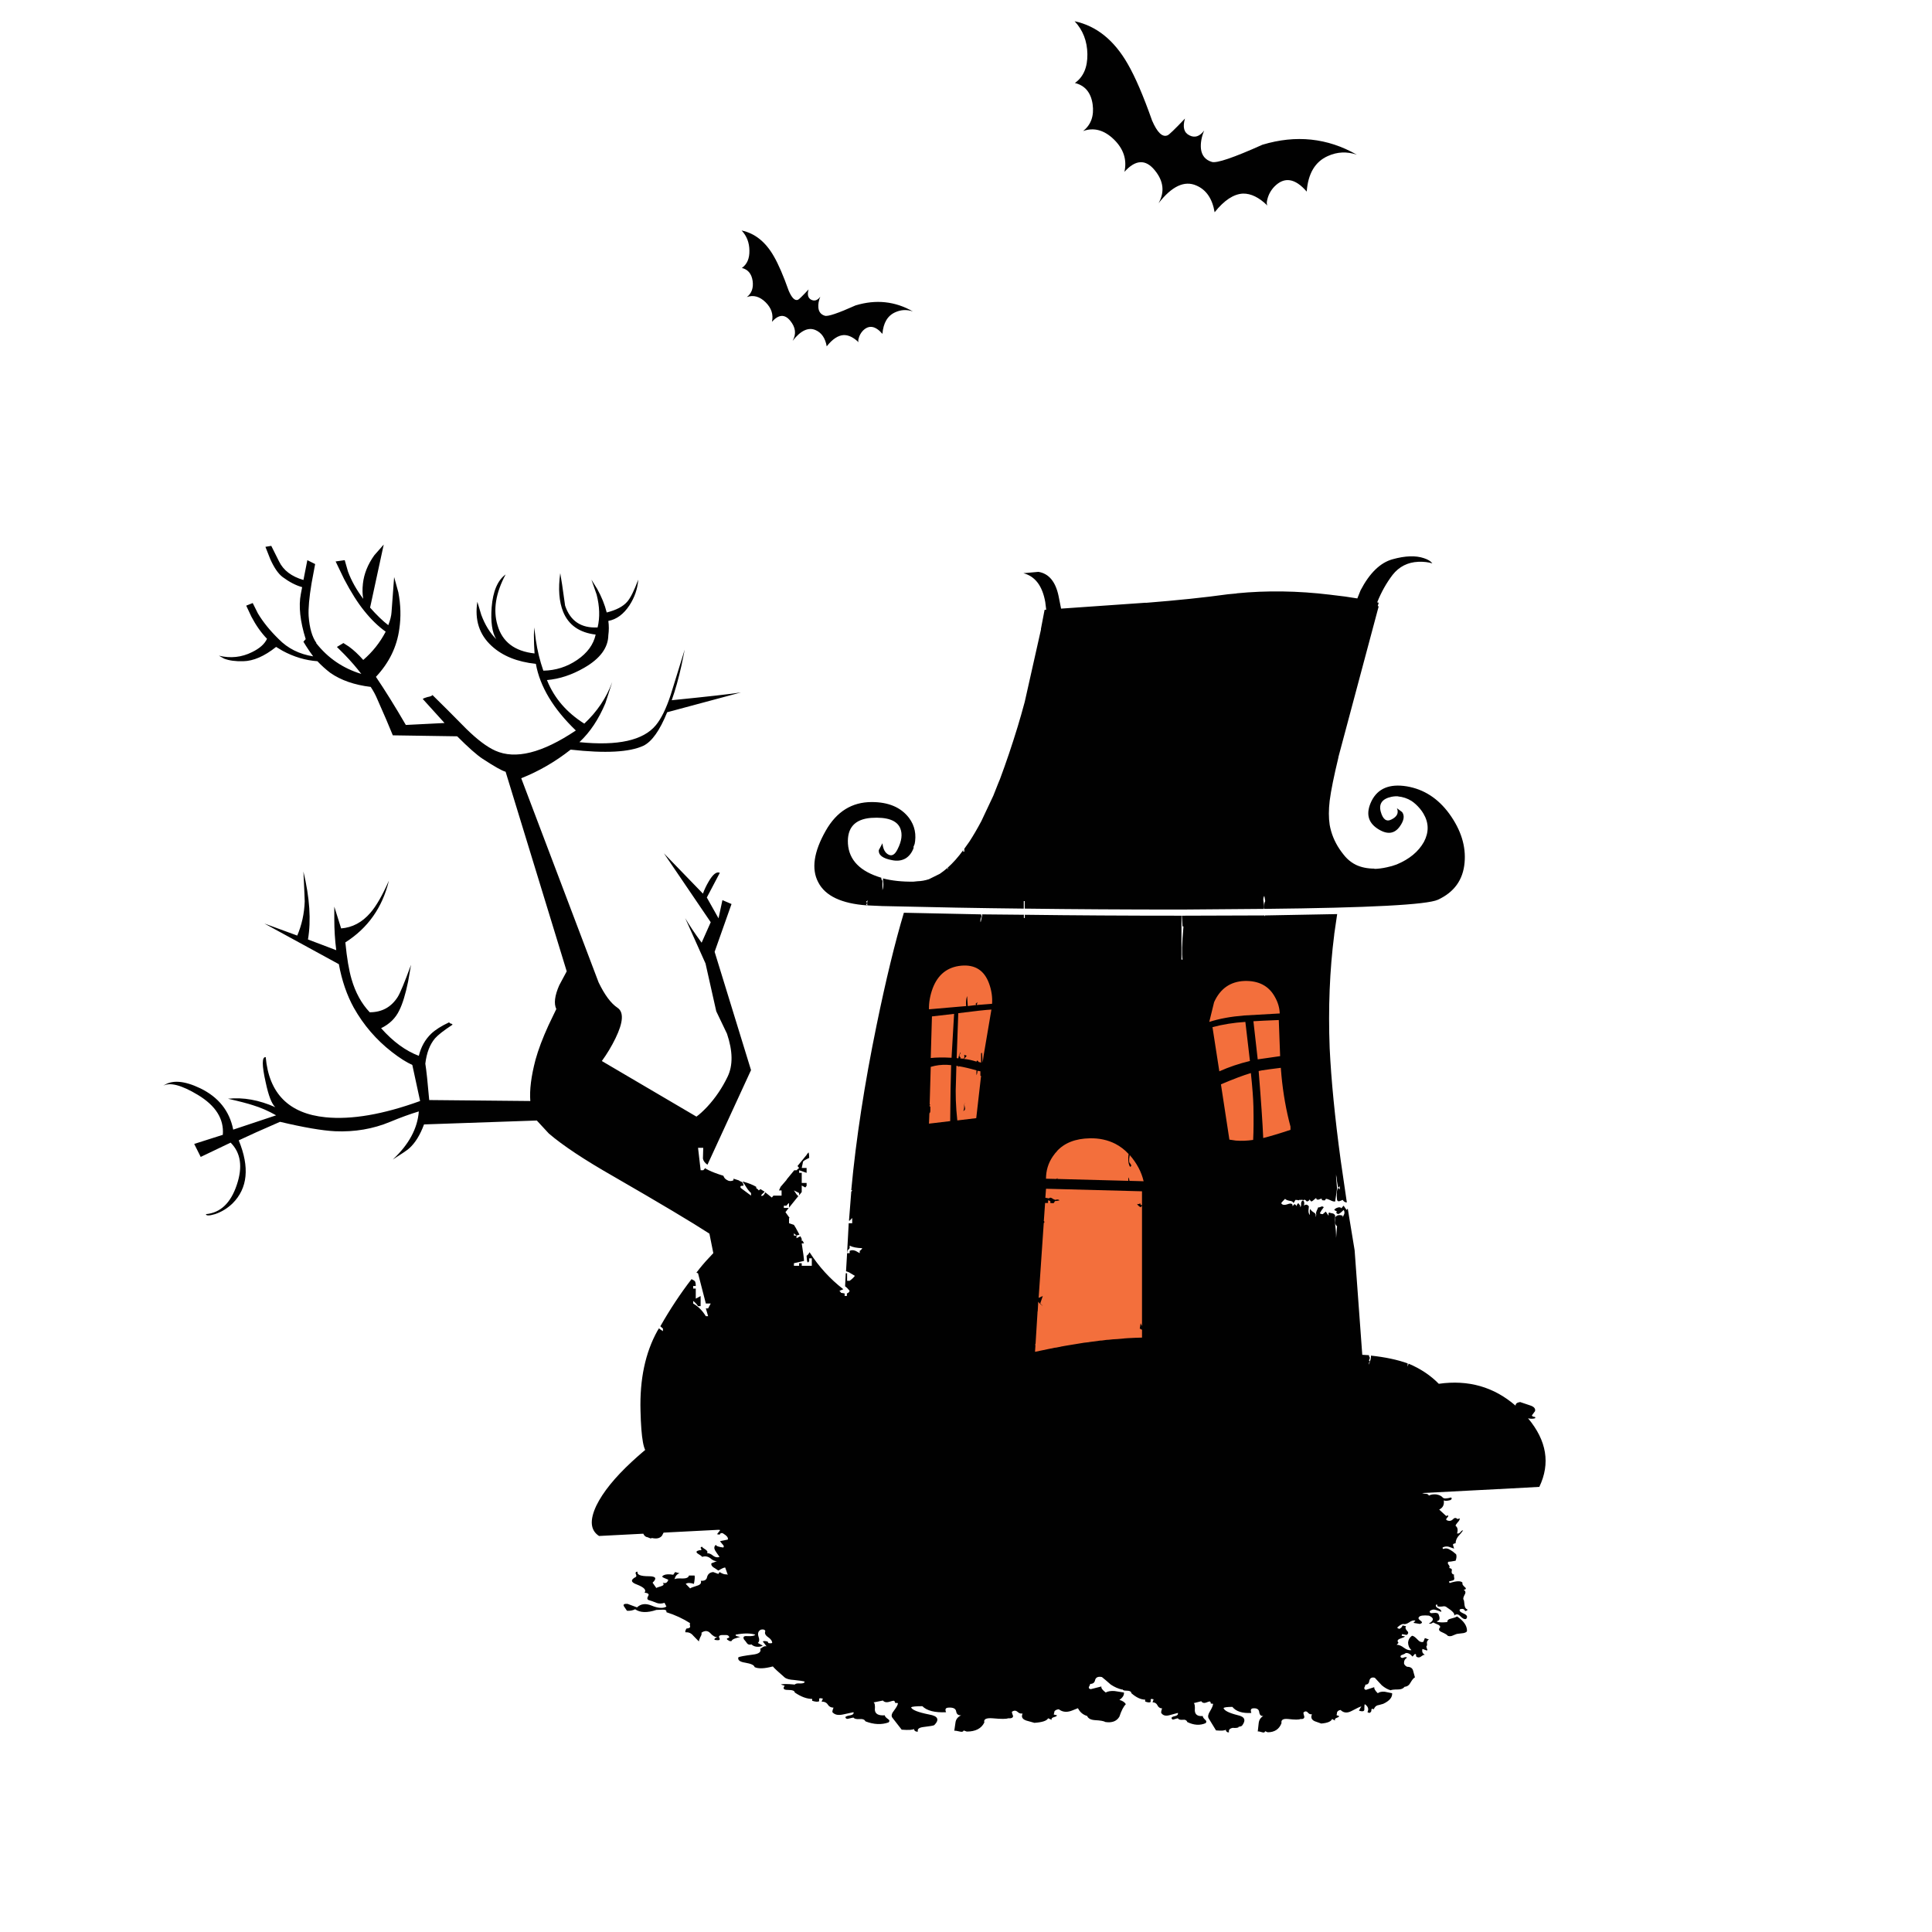 <?xml version="1.0" encoding="utf-8"?>
<!-- Generator: Adobe Illustrator 16.0.0, SVG Export Plug-In . SVG Version: 6.00 Build 0)  -->
<!DOCTYPE svg PUBLIC "-//W3C//DTD SVG 1.1//EN" "http://www.w3.org/Graphics/SVG/1.1/DTD/svg11.dtd">
<svg version="1.1" id="Layer_1" xmlns="http://www.w3.org/2000/svg" xmlns:xlink="http://www.w3.org/1999/xlink" x="0px" y="0px"
	 width="400px" height="400px" viewBox="0 0 400 400" enable-background="new 0 0 400 400" xml:space="preserve">
<g>
	<path fill="#010101" d="M153.543,47.724c2.742,0.574,4.965,2.353,6.669,5.335c0.945,1.63,1.974,4.011,3.085,7.142
		c0.648,1.501,1.288,2.122,1.917,1.862c0.186-0.055,0.917-0.769,2.196-2.14c-0.315,1.075-0.13,1.788,0.556,2.14
		c0.685,0.334,1.306,0.121,1.862-0.639c-0.333,0.833-0.463,1.603-0.389,2.306c0.093,0.853,0.538,1.399,1.334,1.64
		c0.611,0.204,2.733-0.51,6.364-2.14c4.224-1.278,8.179-0.862,11.867,1.25c-1.242-0.426-2.455-0.371-3.641,0.167
		c-1.593,0.704-2.482,2.196-2.667,4.475c-1.464-1.686-2.816-1.899-4.058-0.639c-0.426,0.463-0.713,0.991-0.861,1.584
		c-0.111,0.371-0.111,0.639,0,0.806c-1.056-1.019-2.084-1.52-3.085-1.501c-1.167,0.056-2.344,0.833-3.529,2.334
		c-0.296-1.705-1.065-2.825-2.307-3.363c-1.5-0.648-3.085,0.093-4.752,2.223c0.796-1.408,0.63-2.797-0.5-4.168
		c-1.13-1.39-2.39-1.315-3.779,0.223c0.333-1.501-0.111-2.853-1.334-4.058c-1.223-1.186-2.511-1.538-3.863-1.056
		c1-0.778,1.398-1.899,1.195-3.362c-0.222-1.464-0.963-2.353-2.223-2.668c1.075-0.76,1.593-1.964,1.556-3.613
		C155.137,50.216,154.6,48.835,153.543,47.724z M233.469,13.208c1.557,2.687,3.242,6.605,5.059,11.755
		c1.074,2.483,2.141,3.501,3.195,3.057c0.277-0.074,1.482-1.232,3.613-3.474c-0.52,1.76-0.214,2.918,0.916,3.474
		c1.112,0.574,2.131,0.241,3.059-1c-0.557,1.353-0.778,2.612-0.668,3.779c0.166,1.408,0.918,2.316,2.252,2.724
		c1,0.315,4.492-0.871,10.478-3.557c6.946-2.094,13.459-1.408,19.536,2.057c-2.057-0.686-4.049-0.593-5.977,0.278
		c-2.647,1.167-4.111,3.622-4.391,7.364c-2.408-2.779-4.641-3.122-6.697-1.028c-0.723,0.76-1.203,1.63-1.445,2.612
		c-0.166,0.593-0.166,1.028,0,1.306c-1.723-1.686-3.407-2.51-5.057-2.473c-1.928,0.093-3.883,1.38-5.865,3.863
		c-0.479-2.816-1.74-4.66-3.778-5.53c-2.464-1.093-5.076,0.13-7.837,3.668c1.314-2.334,1.048-4.622-0.807-6.864
		c-1.89-2.297-3.975-2.177-6.253,0.361c0.556-2.501-0.167-4.734-2.167-6.698c-2.02-1.964-4.15-2.547-6.393-1.751
		c1.648-1.296,2.307-3.149,1.974-5.558c-0.353-2.408-1.575-3.872-3.669-4.391c1.762-1.241,2.622-3.233,2.585-5.975
		c-0.038-2.687-0.917-4.956-2.64-6.809C226.994,5.362,230.652,8.298,233.469,13.208z M219.686,126.009l17.508-1.222v0.027
		c6.56-0.519,12.236-1.111,17.035-1.778l1.808-0.167v-0.027c6.226-0.612,12.653-0.519,19.286,0.278
		c0.148,0.018,0.296,0.037,0.443,0.056c1.892,0.204,3.642,0.444,5.254,0.722l0.666-1.667c1.871-3.594,4.086-5.743,6.644-6.447
		c2.61-0.723,4.771-0.796,6.476-0.222c0.853,0.278,1.436,0.639,1.75,1.084c-0.814-0.26-1.777-0.371-2.891-0.334
		c-2.204,0.093-3.982,0.991-5.335,2.696c-1.298,1.705-2.363,3.604-3.196,5.697c0.094,0.037,0.194,0.065,0.307,0.083l-0.195,0.694
		c0.057,0.019,0.121,0.037,0.195,0.056l-8.338,31.208v0.083c-0.944,3.909-1.547,6.893-1.807,8.948c-0.223,1.89-0.223,3.558,0,5.002
		c0.314,1.779,0.991,3.446,2.028,5.002c0.26,0.389,0.547,0.778,0.86,1.167c0.445,0.574,0.945,1.065,1.5,1.473
		c0.334,0.241,0.688,0.454,1.058,0.639c1.094,0.519,2.37,0.778,3.836,0.778c-0.019,0.019-0.028,0.037-0.028,0.056
		c0.814-0.019,1.678-0.13,2.585-0.333c0.724-0.148,1.398-0.343,2.028-0.584c2.63-1.093,4.511-2.649,5.643-4.668
		c1.057-2.001,1.027-3.947-0.085-5.836c-0.202-0.353-0.444-0.695-0.723-1.029c-0.556-0.667-1.14-1.204-1.75-1.611
		c-0.854-0.538-1.797-0.853-2.835-0.945c0.074,0,0.156,0,0.25,0c-0.52-0.056-1.047-0.028-1.584,0.083
		c-1.891,0.407-2.631,1.417-2.225,3.029c0.445,1.649,1.188,2.205,2.225,1.667c1.167-0.575,1.547-1.353,1.14-2.334l1.084,0.805
		c0.537,0.76,0.38,1.742-0.473,2.946c-1.131,1.612-2.679,1.77-4.642,0.472c-2.02-1.334-2.428-3.243-1.224-5.725
		c1.298-2.594,3.724-3.604,7.282-3.029c3.538,0.593,6.475,2.483,8.809,5.669c2.428,3.354,3.483,6.734,3.168,10.144
		c-0.313,3.557-2.158,6.114-5.529,7.67c-2.278,1.038-14.258,1.667-35.934,1.89v-0.806c0-0.352,0.064-0.62,0.194-0.806l-0.194-1.084
		c-0.223,0.315-0.269,0.77-0.139,1.362c0.129,0.63,0.148,1.075,0.055,1.334l-17.091,0.139c-11.522,0-22.334-0.065-32.433-0.195
		v-1.556h-0.193v1.556c-8.801-0.093-18.554-0.269-29.263-0.528l-3.113-0.139c-0.037-0.167-0.046-0.315-0.027-0.444
		c-0.019-0.278,0.037-0.491,0.167-0.639l-0.417,0.333c0.148,0.148,0.232,0.25,0.25,0.306l-0.25,0.223l0.222,0.222
		c-5.298-0.37-8.67-1.964-10.115-4.78c-1.464-2.742-0.945-6.308,1.556-10.699c2.242-3.946,5.41-5.919,9.504-5.919
		c3.483,0,6.058,1.093,7.726,3.279c1.205,1.612,1.584,3.474,1.139,5.586c0-0.037,0-0.102,0-0.194
		c-0.037,0.222-0.102,0.398-0.194,0.528v0.333c-0.352,0.945-0.89,1.649-1.612,2.112c-0.815,0.481-1.76,0.612-2.834,0.389
		c-1.927-0.352-2.844-1.046-2.751-2.084l0.75-1.417c0.129,1.223,0.556,2.01,1.278,2.362c0.704,0.352,1.325-0.028,1.862-1.139
		c0.852-1.667,1.038-3.104,0.556-4.308c-0.686-1.667-2.705-2.391-6.058-2.168c-3.372,0.278-4.965,2.057-4.78,5.335
		c0.222,3.409,2.529,5.762,6.92,7.059c-0.037,0.223,0.037,0.426,0.222,0.612v1.945c0.129-0.315,0.194-0.723,0.194-1.223
		c-0.056-0.537-0.083-0.936-0.083-1.195c1.89,0.481,4.002,0.704,6.336,0.667l0.806-0.084c0.778-0.018,1.565-0.157,2.362-0.417
		l2.251-1.112c0.518-0.352,1.046-0.759,1.583-1.222l0.056,0.278c0-0.056,0.046-0.102,0.139-0.139l-0.195-0.139
		c1.167-1.038,2.261-2.271,3.28-3.696v0.333h0.222v-0.611l1.03-1.445c0.832-1.279,1.666-2.705,2.5-4.28l2.473-5.252
		c0.334-0.815,0.668-1.658,1.002-2.529l0.39-0.945c1.259-3.372,2.474-6.966,3.64-10.783c0.5-1.649,0.991-3.372,1.474-5.169
		l3.362-14.979c0-0.055,0-0.111,0-0.167l0.75-3.918l0.334-0.028c-0.056-0.519-0.121-1.047-0.193-1.584
		c-0.594-3.354-2.104-5.345-4.531-5.975l3.113-0.278c2.148,0.352,3.539,2.01,4.168,4.975
		C219.359,124.314,219.536,125.194,219.686,126.009z M276.238,193.429v0.083c-0.944,7.355-1.26,15.183-0.944,23.483
		c0.313,6.596,1.073,14.33,2.278,23.205l1.277,8.754c-0.352,0-0.639-0.177-0.86-0.528l-0.611,0.25
		c-0.278,0.094-0.463,0.01-0.556-0.25c-0.131-1.223-0.057-2.057,0.222-2.501l0.334,0.334v-0.668l-0.334,0.334
		c-0.185-0.981-0.296-1.723-0.333-2.224c-0.049-0.194-0.076-0.396-0.084-0.611c0,0.221,0,0.451,0,0.695
		c0.057,0.535,0.121,1.297,0.195,2.277l-0.389,2.696c-0.279,0.036-0.621-0.057-1.029-0.278c-0.389-0.186-0.694-0.276-0.916-0.276
		c0.035,0.055-0.037,0.166-0.223,0.333c-0.353,0-0.547-0.037-0.584-0.111v-0.222c-0.148-0.037-0.353,0.008-0.611,0.139
		c-0.223,0.093-0.408,0.046-0.557-0.139v-0.195c-0.574,0.5-0.908,0.751-1,0.751c-0.223-0.148-0.334-0.307-0.334-0.473
		c-0.093,0.259-0.296,0.416-0.611,0.473c-0.129-0.148-0.223-0.24-0.277-0.277c-0.129-0.094-0.24-0.111-0.334-0.057l-0.193,0.111
		c-0.037-0.13-0.147-0.167-0.334-0.111c-0.223,0-0.361,0-0.416,0l-0.195,0.111c-0.036-0.074-0.239-0.111-0.61-0.111l-0.39,0.667
		c-0.092-0.278-0.36-0.436-0.807-0.473c-0.5-0.093-0.813-0.231-0.945-0.416c-0.5,0.499-0.768,0.796-0.805,0.889
		c0.186,0.407,0.658,0.474,1.418,0.194c0.666-0.223,0.98-0.064,0.943,0.473c0-0.037,0.13-0.193,0.389-0.473
		c0.223,0.13,0.381,0.288,0.473,0.473c-0.036-0.26,0.076-0.48,0.334-0.667c0,0.037,0.094,0.167,0.277,0.39
		c0.131,0.147,0.148,0.306,0.057,0.473c0.187-0.094,0.261-0.333,0.223-0.723c0-0.371,0.13-0.604,0.391-0.694
		c0.276,0.187,0.342,0.546,0.192,1.084c0.371-0.315,0.714-0.269,1.028,0.14c0,0.129-0.026,0.426-0.084,0.889
		c0,0.39,0.095,0.695,0.279,0.918c0-0.038,0-0.26,0-0.668c-0.037-0.26,0.008-0.463,0.139-0.61c0.037,0.241,0.277,0.49,0.723,0.75
		c0.37,0.224,0.464,0.519,0.277,0.89c0.131-0.093,0.195-0.277,0.195-0.557c-0.074-0.129-0.047-0.352,0.082-0.666l0.334-0.751
		c0.129,0.056,0.334,0.009,0.611-0.14c0.223-0.073,0.398-0.027,0.527,0.14c-0.314,0.371-0.584,0.778-0.807,1.224
		c0.094,0.129,0.297,0.193,0.612,0.193l0.61-0.527l0.584,0.861v-0.334c-0.037-0.166,0.009-0.277,0.139-0.333
		c0.057,0.056,0.307,0.12,0.751,0.194c0.261,0.093,0.416,0.25,0.474,0.473c-0.094,0.594-0.047,1.63,0.139,3.111
		c0.037,0.537,0.055,1.029,0.055,1.475c0.094-1.074,0.158-1.881,0.195-2.419c-0.26-0.185-0.389-0.453-0.389-0.806
		c0.035-0.444,0.035-0.787,0-1.028c0.352-0.481,0.869-0.593,1.556-0.333v0.333c0.13-0.313,0.241-0.556,0.333-0.722
		c0.074-0.315,0.027-0.584-0.139-0.807c-0.314,0.314-0.564,0.536-0.75,0.666c-0.314,0.26-0.584,0.213-0.808-0.139l0.195-0.193
		l-0.585-0.334c0.13-0.223,0.353-0.38,0.668-0.473c0.353-0.148,0.64-0.104,0.861,0.139c0-0.093,0.14-0.277,0.416-0.556l0.611,0.89
		l0.25-0.277l1.418,8.613l1.584,21.649c0.389,0.019,0.852,0.047,1.389,0.083c0,0.186,0.065,0.371,0.195,0.557
		c0,0.036-0.047,0.166-0.139,0.389c-0.094,0.131-0.047,0.24,0.139,0.334c-0.13,0.093-0.195,0.232-0.195,0.416
		c0,0.094,0.021,0.177,0.058,0.25c0-0.186,0.046-0.406,0.139-0.666c0.019-0.037,0.037-0.084,0.056-0.139
		c0.147-0.445,0.194-0.798,0.14-1.057c2.964,0.314,5.503,0.854,7.614,1.611v0.666l0.195-0.61c2.463,1.038,4.547,2.429,6.252,4.169
		c6.113-0.871,11.412,0.639,15.896,4.529c-0.019-0.407,0.297-0.657,0.945-0.75l2.057,0.693c0.813,0.26,1.158,0.658,1.027,1.195
		l-0.64,0.861c0,0.148,0.14,0.25,0.417,0.306c0.278,0,0.354,0.103,0.223,0.306c-0.443,0.131-0.927,0.131-1.445,0
		c3.873,4.633,4.649,9.365,2.335,14.201l-8.087,0.444c-0.037,0-0.074,0.01-0.111,0.028l-0.027-0.028l-16.034,0.834
		c0.111,0.056,0.297,0.103,0.556,0.14c0.481,0,0.76,0.129,0.834,0.389c0.407-0.223,0.917-0.305,1.528-0.25
		c0.63,0.111,1.074,0.324,1.334,0.64c0.203,0.261,0.787,0.261,1.751,0c0.202,0.204,0.139,0.39-0.195,0.558
		c-0.353,0.092-0.667,0.139-0.944,0.139l-0.389-0.084c0.129,0.89-0.186,1.52-0.945,1.891l1.445,1.333
		c0.203-0.11,0.344-0.139,0.416-0.083c0.074,0.057-0.027,0.241-0.305,0.557c-0.204,0.203-0.141,0.36,0.193,0.473
		c0.407,0.148,0.787,0.047,1.141-0.307c0.277-0.314,0.583-0.314,0.916,0l0.416-0.166c0.076,0.203-0.063,0.49-0.416,0.86
		c-0.277,0.315-0.416,0.547-0.416,0.695c0.426,0.313,0.527,0.843,0.306,1.584c0.278,0.056,0.519-0.048,0.724-0.306
		c0.146-0.224,0.322-0.334,0.527-0.334c-0.205,0.314-0.547,0.731-1.029,1.25c-0.352,0.481-0.526,0.955-0.526,1.418
		c-0.464,0.056-0.63,0.213-0.5,0.473l0.192,0.64c-0.479-0.167-0.852-0.297-1.11-0.39c-0.427-0.111-0.843-0.065-1.25,0.139
		c-0.056,0.111-0.019,0.223,0.11,0.334c0.481-0.223,0.99-0.148,1.528,0.223c0.278,0.147,0.657,0.436,1.14,0.861
		c0.129,0.37,0.092,0.814-0.11,1.334c-0.741,0.147-1.251,0.223-1.529,0.223c-0.129,0.223-0.092,0.436,0.111,0.64
		c0.202,0.259,0.231,0.472,0.084,0.64c0.481,0.092,0.657,0.297,0.526,0.61c-0.074,0.427,0.094,0.687,0.5,0.778
		c-0.055,0.11-0.055,0.297,0,0.557c0.074,0.203,0.047,0.389-0.082,0.557c-0.074,0.055-0.314,0.129-0.724,0.221
		c-0.278,0-0.313,0.131-0.11,0.391c1.445-0.464,2.334-0.482,2.668-0.057c-0.129,0.203,0.01,0.49,0.416,0.861
		c0.408,0.314,0.344,0.52-0.193,0.611c0.408,0.223,0.473,0.564,0.193,1.027c-0.276,0.52-0.342,0.861-0.193,1.029
		c0.056,0.036,0.119,0.426,0.193,1.166c0.074,0.463,0.278,0.75,0.611,0.861c0,0.148-0.166,0.25-0.5,0.307
		c-0.148-0.408-0.49-0.537-1.027-0.39c-0.278,0.259-0.074,0.546,0.611,0.86c0.814,0.315,1.02,0.705,0.611,1.168
		c-0.334,0.111-0.742-0.094-1.225-0.611c-0.426-0.426-0.843-0.454-1.25-0.083c0.203-0.371-0.306-0.944-1.527-1.724
		c-0.204-0.203-0.51-0.26-0.918-0.166c-0.481,0.055-0.824,0.035-1.027-0.057v-0.334c-0.204,0-0.307,0.027-0.307,0.084
		c-0.073,0.26,0.093,0.491,0.5,0.694c0.481,0.222,0.686,0.463,0.611,0.724c-0.481-0.205-0.853-0.334-1.111-0.391
		c-0.426-0.166-0.842-0.094-1.25,0.223c-0.057,0.111-0.02,0.24,0.111,0.391c0.129,0.056,0.396,0.056,0.805,0
		c0.354-0.037,0.631,0.019,0.834,0.166c0.408,0.89,0.344,1.39-0.193,1.5l-0.111,0.141c0.481,0.166,1.205,0.193,2.168,0.083
		c0-0.371,0.23-0.603,0.694-0.694c0.687-0.166,1.13-0.324,1.334-0.473c1.371,0.926,2.056,1.917,2.056,2.973
		c0,0.205-0.229,0.361-0.693,0.473c-0.557,0.057-0.938,0.104-1.141,0.141c-0.203,0-0.547,0.109-1.026,0.333
		c-0.408,0.204-0.788,0.231-1.14,0.084c-0.057-0.168-0.502-0.437-1.334-0.807c-0.539-0.259-0.604-0.593-0.195-1
		c-0.073-0.261-0.277-0.445-0.61-0.556c-0.481-0.205-0.76-0.334-0.834-0.391l-0.417,0.223c-0.204,0.057-0.371,0.057-0.5,0
		c1.093-0.63,1.093-1.177,0-1.64c-1.167-0.11-1.854-0.01-2.057,0.306c-0.204,0.223-0.064,0.491,0.416,0.807
		c0.334,0.26,0.26,0.463-0.223,0.611l-1.334-0.224l0.418-0.472c-0.408-0.111-0.854,0.019-1.335,0.389
		c-0.481,0.314-0.89,0.417-1.223,0.307c-0.353,0.055-0.771,0.313-1.251,0.777l0.417,0.25c0.353-0.111,0.593-0.352,0.723-0.723
		l0.724,0.166c-0.205,0.26-0.14,0.574,0.193,0.945c0.352,0.314,0.324,0.603-0.084,0.86l-0.943-0.166l-0.084,0.334l0.695,0.14
		c-0.057,0.109-0.398,0.268-1.029,0.472c-0.537,0.204-0.639,0.491-0.306,0.86l-0.389,0.391c0.463,0,0.973,0.213,1.528,0.64
		c0.557,0.407,1.064,0.563,1.528,0.472c-0.464-0.426-0.694-0.953-0.694-1.584c0.055-0.574,0.324-1.037,0.806-1.389
		c0.278,0,0.657,0.26,1.14,0.777c0.407,0.463,0.815,0.621,1.223,0.473l0.307-0.777l0.834,0.306c-0.277,0.147-0.417,0.38-0.417,0.694
		c0.074,0.371,0.037,0.611-0.11,0.723c0,0.093,0.036,0.25,0.11,0.473c0.129,0.148,0.129,0.278,0,0.391l-0.918-0.334
		c-0.147,0.574,0.021,0.973,0.501,1.194c-0.204,0-0.473,0.13-0.807,0.39c-0.277,0.203-0.557,0.23-0.834,0.084
		c-0.129-0.057-0.194-0.168-0.194-0.334c0.058-0.147-0.019-0.25-0.222-0.307l-0.5,0.557c-0.481-0.574-0.965-0.814-1.445-0.724
		c-0.074,0.111-0.278,0.224-0.611,0.334c-0.353,0.093-0.49,0.25-0.417,0.474c0.148,0.203,0.353,0.25,0.611,0.139
		c0.353-0.148,0.594-0.148,0.723,0c-0.407,0.259-0.61,0.574-0.61,0.943c-0.074,0.371,0.129,0.687,0.61,0.945
		c0.687,0,1.103,0.26,1.25,0.778l0.39,1.417c-0.258,0.111-0.564,0.473-0.916,1.084c-0.277,0.537-0.687,0.824-1.223,0.861
		c-0.279,0.369-0.724,0.557-1.335,0.557c-0.834,0-1.353,0.055-1.557,0.166c-0.611-0.166-1.224-0.51-1.834-1.028
		c-0.63-0.685-1.111-1.204-1.445-1.557c-0.61-0.166-0.989,0.038-1.139,0.612c-0.058,0.537-0.324,0.806-0.808,0.806
		c0,0.147-0.074,0.353-0.223,0.61c-0.055,0.261,0.057,0.418,0.334,0.474l1.723-0.558c-0.055,0.315,0.187,0.732,0.724,1.252
		c0.353-0.26,0.834-0.361,1.444-0.307c0.334,0.057,0.845,0.157,1.529,0.307c0.074,0.853-0.537,1.584-1.834,2.194
		c-0.557,0.167-0.973,0.278-1.251,0.334c-0.334,0.148-0.565,0.408-0.694,0.778l-0.418-0.084c-0.074,0.056-0.11,0.213-0.11,0.473
		c-0.074,0.204-0.214,0.333-0.416,0.391l-0.39-0.168c0.332-0.61,0.156-1.157-0.528-1.64c-0.074,0-0.111,0.314-0.111,0.944
		c0.074,0.52-0.296,0.648-1.11,0.391c0.203-0.408,0.371-0.695,0.5-0.863c-0.203,0-0.89,0.315-2.058,0.945
		c-0.89,0.463-1.64,0.391-2.25-0.223c-0.334,0.038-0.573,0.186-0.724,0.443c0,0.111-0.036,0.326-0.11,0.641
		c0.147,0.057,0.324,0.111,0.528,0.167c0,0.147-0.178,0.276-0.528,0.39c-0.334,0.147-0.437,0.334-0.306,0.555l-0.612-0.332
		c-0.203,0.52-0.953,0.834-2.25,0.943l-1.334-0.472c-0.481-0.204-0.724-0.521-0.724-0.944l0.111-0.529
		c-0.277,0.094-0.557-0.019-0.834-0.332c-0.277-0.314-0.584-0.314-0.916,0c0,0.166,0.064,0.453,0.193,0.861
		c0,0.37-0.27,0.527-0.807,0.473c-0.277,0.166-1.14,0.166-2.584,0c-1.02-0.094-1.463,0.193-1.334,0.861
		c-0.481,1.26-1.437,1.889-2.862,1.889c-0.278-0.109-0.454-0.185-0.527-0.221c-0.056,0.258-0.26,0.332-0.612,0.221
		c-0.479-0.146-0.787-0.202-0.916-0.166c0-0.036,0.064-0.61,0.193-1.723c0.074-0.668,0.391-1.158,0.945-1.474
		c-0.48,0.037-0.76-0.231-0.834-0.808c-0.074-0.609-0.52-0.869-1.334-0.776c-0.407,0.056-0.51,0.371-0.305,0.944
		c-1.854,0.11-3.16-0.307-3.92-1.25c-1.019,0-1.629,0.074-1.834,0.222c0.131,0.538,1.121,1.038,2.975,1.501
		c1.445,0.314,1.723,1.047,0.834,2.195c-0.094,0.074-0.334,0.147-0.723,0.223c0,0.037,0,0.074,0,0.111
		c-0.354,0.111-0.742,0.139-1.168,0.082c-0.648,0.131-0.908,0.437-0.777,0.918c-0.223,0.056-0.398,0-0.528-0.168
		c-0.13-0.146-0.167-0.276-0.11-0.389c-0.205,0.223-0.891,0.277-2.058,0.168l-1.528-2.502c-0.203-0.371-0.102-0.871,0.308-1.501
		c0.405-0.686,0.61-1.186,0.61-1.501l-0.502-0.055c0.075-0.057,0.037-0.195-0.108-0.417c-0.132-0.037-0.437,0.046-0.918,0.249
		c-0.408,0.111-0.714,0.01-0.919-0.307l-1.555,0.391c0.203,0.093,0.277,0.611,0.223,1.557c0.056,0.833,0.603,1.204,1.64,1.111
		c0,0.204,0.166,0.463,0.5,0.777c0.277,0.203,0.315,0.437,0.111,0.694c-1.167,0.519-2.437,0.444-3.808-0.223
		c-0.131-0.37-0.436-0.527-0.918-0.472c-0.556,0.056-0.897-0.047-1.027-0.307c-0.073,0-0.354,0.074-0.834,0.223
		c-0.26,0.11-0.426,0.01-0.5-0.307c0.074-0.166,0.343-0.296,0.806-0.389c0.427-0.111,0.603-0.324,0.528-0.639
		c-0.76,0.203-1.344,0.359-1.752,0.472c-0.76,0.204-1.305,0.073-1.639-0.39c-0.131-0.056-0.094-0.397,0.111-1.027
		c-0.428,0-0.742-0.203-0.945-0.611c-0.203-0.426-0.547-0.64-1.027-0.64l0.222-0.611c-0.353-0.11-0.556-0.11-0.61,0v0.528
		c-0.203,0.166-0.584,0.139-1.14-0.083v-0.39c-0.89,0-1.845-0.444-2.863-1.334c0-0.353-0.379-0.529-1.139-0.529
		c-0.371,0-0.593-0.082-0.668-0.248c-0.036,0-0.074,0.009-0.111,0.027c-0.776-0.168-1.556-0.511-2.334-1.029
		c-0.776-0.686-1.389-1.203-1.834-1.557c-0.776-0.166-1.25,0.038-1.417,0.612c-0.093,0.537-0.436,0.806-1.027,0.806
		c0,0.148-0.084,0.353-0.25,0.611c-0.092,0.259,0.037,0.417,0.389,0.473l2.195-0.557c-0.092,0.314,0.203,0.732,0.89,1.251
		c0.444-0.259,1.056-0.36,1.834-0.306c0.427,0.056,1.075,0.156,1.944,0.306c0.057,0.556-0.258,1.065-0.943,1.528
		c0.037,0,0.074,0.009,0.111,0.027c0.61,0.203,1.019,0.49,1.223,0.861c-0.482,0.48-0.926,1.344-1.334,2.584
		c-0.557,0.945-1.52,1.314-2.891,1.111c-0.334-0.203-1.047-0.333-2.141-0.389c-0.89-0.057-1.436-0.344-1.64-0.861
		c-0.761-0.223-1.345-0.667-1.75-1.334c-0.058-0.094-0.111-0.187-0.168-0.277c-0.314,0.109-0.687,0.26-1.111,0.443
		c-1.021,0.427-1.897,0.398-2.64-0.084c-0.074-0.036-0.141-0.082-0.194-0.139c-0.444,0.037-0.751,0.186-0.918,0.444
		c0,0.11-0.046,0.324-0.14,0.64c0.187,0.057,0.408,0.111,0.668,0.168c0,0.146-0.223,0.276-0.668,0.389
		c-0.426,0.148-0.555,0.332-0.389,0.556l-0.777-0.333c-0.26,0.52-1.204,0.834-2.836,0.943l-1.694-0.473
		c-0.592-0.203-0.89-0.519-0.89-0.943l0.111-0.528c-0.334,0.093-0.677-0.019-1.027-0.333c-0.354-0.314-0.741-0.314-1.168,0
		c0,0.166,0.084,0.453,0.25,0.861c0,0.369-0.344,0.527-1.027,0.473c-0.354,0.167-1.438,0.167-3.252,0
		c-1.297-0.093-1.854,0.193-1.667,0.861c-0.611,1.26-1.825,1.89-3.641,1.89c-0.333-0.11-0.546-0.187-0.639-0.224
		c-0.092,0.261-0.352,0.335-0.778,0.224c-0.612-0.147-1-0.204-1.167-0.167c0-0.037,0.083-0.611,0.25-1.723
		c0.093-0.668,0.482-1.158,1.167-1.473c-0.593,0.036-0.936-0.232-1.028-0.808c-0.093-0.61-0.657-0.87-1.695-0.776
		c-0.519,0.055-0.648,0.369-0.389,0.943c-2.334,0.111-3.974-0.307-4.918-1.25c-1.297,0-2.075,0.073-2.334,0.223
		c0.167,0.536,1.417,1.037,3.751,1.5c1.816,0.314,2.168,1.047,1.056,2.195c-0.186,0.111-0.926,0.24-2.223,0.391
		c-0.945,0.109-1.334,0.426-1.167,0.943c-0.259,0.057-0.472,0-0.639-0.167c-0.167-0.147-0.213-0.276-0.139-0.39
		c-0.259,0.224-1.122,0.277-2.584,0.168l-1.945-2.502c-0.26-0.37-0.13-0.87,0.389-1.5c0.519-0.687,0.778-1.188,0.778-1.502
		l-0.639-0.055c0.093-0.057,0.046-0.195-0.139-0.418c-0.167-0.035-0.556,0.047-1.167,0.25c-0.519,0.111-0.908,0.01-1.167-0.306
		l-1.945,0.39c0.26,0.094,0.352,0.611,0.278,1.557c0.074,0.834,0.759,1.205,2.057,1.111c0,0.203,0.222,0.463,0.667,0.778
		c0.333,0.203,0.371,0.435,0.111,0.694c-1.463,0.519-3.057,0.443-4.78-0.223c-0.186-0.371-0.575-0.529-1.167-0.473
		c-0.704,0.055-1.139-0.047-1.306-0.307c-0.093,0-0.436,0.074-1.028,0.223c-0.352,0.111-0.574,0.009-0.667-0.307
		c0.093-0.166,0.445-0.295,1.056-0.389c0.519-0.111,0.732-0.324,0.639-0.64c-0.945,0.204-1.677,0.36-2.195,0.474
		c-0.945,0.203-1.64,0.072-2.084-0.391c-0.167-0.055-0.12-0.396,0.139-1.027c-0.519,0-0.908-0.203-1.167-0.611
		c-0.259-0.426-0.695-0.64-1.306-0.64l0.278-0.61c-0.444-0.111-0.704-0.111-0.778,0v0.526c-0.259,0.167-0.741,0.14-1.445-0.083
		v-0.389c-1.111,0-2.316-0.444-3.613-1.334c0-0.352-0.481-0.528-1.445-0.528c-0.853,0-1.065-0.286-0.639-0.86l-0.778-0.25
		c0.352-0.148,1.306-0.148,2.862,0c0.167-0.205,0.556-0.278,1.167-0.224c0.593,0,0.889-0.13,0.889-0.389
		c-0.333-0.111-1.065-0.224-2.195-0.333c-0.945-0.057-1.593-0.232-1.945-0.528c-1.297-1.112-2.112-1.871-2.446-2.278
		c-1.741,0.463-3.001,0.51-3.779,0.139c-0.074-0.407-0.723-0.713-1.945-0.917c-1.112-0.166-1.584-0.537-1.417-1.111
		c0.259-0.147,1.25-0.334,2.974-0.556c1.297-0.148,1.815-0.565,1.556-1.251c0.093,0,0.269-0.103,0.528-0.306
		c0.259-0.168,0.519-0.223,0.778-0.168l-0.778-1c0.167-0.11,0.472-0.11,0.917,0c0.259,0.148,0.296,0.25,0.111,0.307
		c0.444,0.093,0.75,0.093,0.917,0c0-0.426-0.306-0.844-0.917-1.252c-0.519-0.369-0.686-0.769-0.5-1.193
		c-0.093-0.314-0.398-0.417-0.917-0.307c-0.519,0.261-0.695,0.705-0.528,1.335c0.259,0.686,0.222,1.157-0.111,1.417l1.028,0.556
		c-0.352,0.204-0.788,0.278-1.306,0.224c-0.426-0.057-0.769-0.213-1.028-0.474c-0.426,0.111-0.732,0.037-0.917-0.223
		c-0.259-0.37-0.472-0.64-0.639-0.806c-0.26-0.52-0.046-0.75,0.639-0.694c0.964,0.056,1.529-0.048,1.696-0.306
		c-1.038-0.315-2.381-0.315-4.03,0c-0.167,0.203,0.139,0.36,0.917,0.471l-1.028,0.308c-0.444,0.147-0.704,0.333-0.778,0.556
		c-0.26,0.057-0.482,0-0.667-0.166c-0.259-0.111-0.343-0.242-0.25-0.39c0.426-0.11,0.556-0.241,0.389-0.39
		c-0.093-0.203-0.306-0.307-0.639-0.307c-0.444,0-0.704,0-0.778,0c-0.612,0.037-0.788,0.27-0.528,0.695
		c0.167,0.37-0.176,0.473-1.028,0.307c-0.093-0.261,0.121-0.437,0.639-0.529c-0.519,0-1.038-0.297-1.556-0.889
		c-0.519-0.52-1.121-0.537-1.807-0.057c0.093,0.204,0.01,0.52-0.25,0.945c-0.185,0.406-0.278,0.693-0.278,0.861
		c-0.074-0.057-0.463-0.455-1.167-1.195c-0.426-0.52-0.945-0.75-1.557-0.694c-0.167-0.056-0.121-0.313,0.139-0.778
		c0.519-0.056,0.778-0.185,0.778-0.389c-0.093-0.428-0.093-0.668,0-0.723c-1.464-0.945-3.104-1.705-4.919-2.279
		c0.074-0.352-0.148-0.527-0.667-0.527l-1.417,0.055c-1.89,0.632-3.354,0.584-4.391-0.139c-0.519,0.26-1.084,0.361-1.695,0.307
		l-0.639-0.944c-0.185-0.371,0.074-0.528,0.778-0.474l1.945,0.724c0.778-0.741,1.77-0.871,2.974-0.39
		c1.371,0.574,2.409,0.647,3.113,0.223l-0.389-0.778c-0.611,0.204-1.177,0.204-1.695,0c-0.611-0.259-1.13-0.444-1.556-0.556
		c-0.352-0.111-0.398-0.398-0.139-0.861c0.259-0.369,0.009-0.603-0.75-0.695c0.426-0.537-0.093-1.092-1.557-1.666
		c-1.297-0.463-1.39-0.981-0.278-1.558c0.186-0.11,0.186-0.342,0-0.694c-0.074-0.277,0.056-0.416,0.389-0.416
		c-0.167,0.629,0.611,0.944,2.334,0.944c1.464,0,1.723,0.444,0.778,1.334l0.778,1.111c0-0.056,0.343-0.187,1.028-0.39
		c0.519-0.166,0.611-0.407,0.278-0.723c0.593,0.223,0.982,0.02,1.167-0.611l-0.917-0.39c-0.426-0.167-0.426-0.353,0-0.556
		c0.426-0.204,1.075-0.23,1.945-0.083l0.389-0.556c0.167,0.055,0.473,0.139,0.917,0.25c-0.519,0.147-0.871,0.563-1.056,1.25
		c0.185-0.168,0.75-0.223,1.695-0.168c0.778,0,1.213-0.203,1.306-0.61h1.167c0.074,0.315,0.028,0.89-0.139,1.724
		c-0.352-0.111-0.611-0.167-0.778-0.167c-0.353-0.056-0.658,0-0.917,0.167l0.917,0.944c0.092-0.111,0.565-0.296,1.417-0.556
		c0.704-0.203,0.963-0.547,0.778-1.028c0.778,0.056,1.213-0.203,1.306-0.778c0.167-0.629,0.593-0.973,1.278-1.027l1.056,0.39
		l0.25-0.39c0.611,0.371,1.084,0.527,1.417,0.473l0.278,0.084l-0.528-1.501c-0.259,0-0.731,0.213-1.417,0.64
		c-0.445-0.314-0.797-0.547-1.056-0.695c-0.333-0.259-0.463-0.527-0.389-0.806l1.167-0.473c-0.426,0.056-0.899-0.147-1.417-0.611
		c-0.519-0.37-1.075-0.454-1.667-0.25c0-0.093-0.306-0.323-0.917-0.694c-0.426-0.314-0.296-0.547,0.389-0.694h0.25
		c0.185-0.056,0.185-0.187,0-0.39c-0.074-0.166,0.019-0.277,0.278-0.334c0,0.111,0.259,0.324,0.778,0.641
		c0.334,0.259,0.417,0.49,0.25,0.693c0.426,0,0.852,0.187,1.278,0.557c0.445,0.314,0.88,0.389,1.306,0.223
		c-0.426-0.574-0.732-1.02-0.917-1.334c-0.26-0.464-0.213-0.854,0.139-1.167c0.093,0.259,0.612,0.444,1.556,0.556
		c0.167-0.166,0.121-0.379-0.139-0.639c-0.333-0.354-0.5-0.585-0.5-0.695l1.557-0.306c0.167-0.37-0.186-0.815-1.056-1.334h-0.389
		l-0.25,0.306l-0.528-0.084l0.667-0.861c-0.129-0.019-0.241-0.036-0.333-0.055l-11.394,0.584c-0.092,0.186-0.204,0.397-0.333,0.64
		c-0.426,0.536-1.121,0.694-2.084,0.472c-0.167,0.111-0.333,0.111-0.5,0c-0.352-0.146-0.574-0.223-0.667-0.223
		c-0.278-0.129-0.482-0.352-0.612-0.666l-9.171,0.472c-1.797-1.167-1.982-3.261-0.556-6.28c1.353-2.779,3.798-5.809,7.337-9.088
		c5.817-5.371,11.533-9.078,17.146-11.115c-0.055-0.02-0.102-0.037-0.139-0.056c0.093-0.204,0.139-0.334,0.139-0.39
		c0.074-0.111,0.241-0.139,0.5-0.083c0.185,0,0.361,0.026,0.528,0.083v0.084c0.278-0.094,0.546-0.178,0.806-0.251
		c-0.093-0.019-0.186-0.046-0.278-0.083c0-0.037-0.093-0.24-0.278-0.611c-0.074-0.26,0.019-0.443,0.278-0.556
		c0.685,0,1.074,0.026,1.167,0.083c0.074,0.148,0.204,0.353,0.389,0.611c0.055,0.056,0.092,0.121,0.111,0.193
		c1.427-0.37,2.854-0.62,4.28-0.75c-0.093,0.501-0.231,0.973-0.417,1.417h0.473v1.001h0.556c0.167-0.186,0.676-0.52,1.529-1.001
		c-0.259-0.407-0.436-0.704-0.528-0.89c-0.185-0.223-0.324-0.555-0.417-1l1.75-0.75h0.278l-0.528,0.556
		c0,0.037,0.083,0.278,0.25,0.724c0.148,0.536,0.241,0.99,0.278,1.36l1.556-0.556c-0.185-0.223-0.296-0.334-0.333-0.334
		c-0.092,0-0.324-0.063-0.695-0.194c0.056-0.406,0.148-0.833,0.278-1.278c0.074-0.185,0.129-0.332,0.167-0.443l-0.417-0.307
		l0.5-0.166l0.195,0.194l2.918-0.834v0.278c0.222,0.222,0.361,0.332,0.417,0.332c0,0.057,0.046,0.277,0.139,0.668h0.528l0.473-1
		l-0.89-0.334c2.483,0,5.354-0.157,8.615-0.473c-0.037,0.536,0.009,1.324,0.139,2.361c0.093,0.575,0.139,1.131,0.139,1.667
		l0.139-0.14l-0.194-3.891l2.751-0.333c-0.186-1.39-0.296-3.612-0.333-6.67h0.139v-1.556l-0.139,0.083v-2.168h0.139l0.334,0.334
		c0.037,0.055,0.259,0.102,0.667,0.139c-0.352-2.241-0.528-3.446-0.528-3.612h-0.611l0.056-2.111h1.084v-0.444h0.528
		c-0.093-0.464-0.139-0.714-0.139-0.751c-0.037,0-0.167-0.111-0.389-0.333c-0.186-0.223-0.297-0.334-0.333-0.334
		c-0.093,0-0.315-0.047-0.667-0.14v-0.557h0.473v-0.527l0.333-0.194l0.195-0.333c-0.315-0.407-0.63-0.723-0.945-0.943l0.139-2.697
		h0.278v1.558h0.528c0.444-0.315,0.806-0.658,1.083-1.028c-0.055-0.037-0.352-0.213-0.889-0.527
		c-0.259-0.187-0.574-0.324-0.945-0.416l0.222-3.752h0.528v-0.474c0.352-0.186,0.759-0.186,1.223,0
		c0.259,0.13,0.546,0.287,0.861,0.474v-0.474c0.223-0.13,0.398-0.315,0.528-0.556c-1.167-0.037-2.038-0.213-2.612-0.528v0.528
		c-0.186,0.24-0.297,0.361-0.333,0.361c-0.056,0.037-0.121,0.259-0.195,0.666l0.333-6.196h0.723v-1.084
		c-0.167,0.185-0.343,0.37-0.528,0.556h-0.139l0.473-6.003l0.194-0.278l-0.194-0.055c0.982-10.542,2.732-21.938,5.252-34.184
		c1.927-9.375,3.808-17.118,5.642-23.232l15.951,0.334c0.148,0.185,0.148,0.436,0,0.75c-0.129,0.353-0.147,0.649-0.055,0.89
		l0.332-1.557l-0.139-0.083l8.754,0.083v0.667h0.193v-0.667c10.099,0.13,20.908,0.195,32.433,0.195v9.087h0.222
		c-0.185-1.074-0.119-3.362,0.195-6.864h-0.195l-0.139-2.223l17.092-0.056v0.195l0.139-0.195l14.925-0.278L276.238,193.429z
		 M62.286,122.974l0.27-1.413c-1.301-0.359-2.647-1.054-4.038-2.087c-0.897-0.672-1.75-1.906-2.557-3.701l-1.009-2.557l1.211-0.202
		l1.615,3.23c0.897,1.839,2.58,3.119,5.047,3.836l0.807-4.105l1.615,0.807l-0.74,3.971c-0.494,2.961-0.696,5.227-0.606,6.796
		c0.18,2.468,0.718,4.331,1.615,5.586h-0.068c2.423,3.096,5.541,5.227,9.355,6.394c-0.987-1.301-2.131-2.625-3.433-3.971
		l-1.615-1.615l1.346-0.808l1.145,0.74c0.986,0.718,1.974,1.638,2.961,2.759c1.929-1.66,3.477-3.611,4.644-5.854
		c-1.525-1.078-3.006-2.513-4.442-4.308c-1.346-1.66-2.737-3.858-4.172-6.595l-1.75-3.635l1.884-0.269l0.673,2.355
		c0.718,1.929,1.772,3.813,3.163,5.652c-0.18-0.941-0.202-1.997-0.067-3.163c0.224-2.019,1.009-3.97,2.355-5.854l1.951-2.221
		L76.621,125.8c1.391,1.57,2.646,2.781,3.768,3.634c0.404-1.032,0.628-1.93,0.673-2.692l0.538-7.269l0.875,3.164
		c0.494,2.603,0.562,5.115,0.203,7.537c-0.494,3.724-2.109,7.044-4.846,9.96c1.884,2.782,3.948,6.102,6.192,9.96l8.008-0.404
		l-4.509-4.98c0.18-0.134,0.516-0.269,1.01-0.403c0.539-0.09,0.875-0.224,1.009-0.404c1.795,1.75,4.128,4.083,7,6.999
		c2.288,2.244,4.284,3.747,5.989,4.51c4.172,1.884,9.735,0.493,16.69-4.173c-4.666-4.486-7.425-9.085-8.277-13.796
		c-3.858-0.403-6.909-1.638-9.153-3.702c-2.557-2.333-3.544-5.384-2.961-9.152l0.807,2.692c0.763,2.063,1.795,3.746,3.096,5.047
		c-0.853-1.391-1.167-3.589-0.942-6.595c0.27-3.32,1.234-5.586,2.894-6.798c-2.063,3.858-2.624,7.358-1.683,10.499
		c0.987,3.454,3.544,5.406,7.672,5.854c-0.09-1.256-0.135-2.535-0.135-3.835l0.068-1.548l0.336,2.625
		c0.313,2.154,0.83,4.262,1.548,6.327c2.557-0.045,4.89-0.786,6.999-2.221c2.109-1.436,3.388-3.186,3.836-5.25
		c-3.365-0.404-5.608-1.974-6.73-4.711c-0.852-2.108-1.054-4.778-0.605-8.008c0.179,0.897,0.516,3.14,1.009,6.729
		c1.077,3.185,3.32,4.688,6.73,4.509c0.494-2.064,0.426-4.329-0.203-6.797l-1.077-3.096l1.211,1.952
		c0.898,1.615,1.548,3.23,1.952,4.845c1.974-0.493,3.387-1.233,4.24-2.221c0.673-0.763,1.436-2.288,2.288-4.576
		c-0.135,1.884-0.741,3.656-1.817,5.316c-1.211,1.839-2.67,2.917-4.375,3.23c0.135,0.987,0.135,1.975,0,2.961
		c-0.045,2.602-1.705,4.846-4.98,6.73c-2.557,1.48-5.137,2.333-7.739,2.557l0.068,0.134c1.48,3.635,4.038,6.596,7.671,8.884
		c2.647-2.468,4.576-5.339,5.788-8.614l-1.414,4.374c-1.391,3.32-3.163,5.989-5.316,8.008l-0.067,0.067
		c7.941,0.807,13.213-0.359,15.815-3.5c1.122-1.346,2.153-3.455,3.096-6.326c1.167-3.813,2.13-6.932,2.894-9.354l-0.673,3.297
		c-0.584,2.647-1.257,5.047-2.019,7.201c7.561-0.759,12.339-1.297,14.334-1.615l-15.276,4.105c-1.525,3.768-3.164,6.079-4.913,6.931
		c-2.872,1.346-7.896,1.615-15.075,0.808c-3.185,2.512-6.595,4.486-10.229,5.922l16.017,42.263c1.256,2.603,2.557,4.353,3.903,5.25
		c1.346,0.896,1.212,3.006-0.403,6.326c-0.808,1.659-1.75,3.229-2.827,4.71l19.583,11.509c0.628-0.449,1.368-1.121,2.221-2.021
		c1.706-1.839,3.119-3.925,4.24-6.258s1.077-5.294-0.135-8.884l-2.221-4.644l-2.221-9.893l-4.206-9.389
		c0.833,1.43,1.965,3.124,3.399,5.081l1.884-4.24l-9.691-14.267l8.076,8.345c0.314-0.852,0.695-1.66,1.144-2.423
		c0.897-1.57,1.682-2.198,2.355-1.885l-2.692,5.115l2.422,4.307l0.808-3.768l1.884,0.808l-3.499,9.893l7.536,24.497l-9.017,19.584
		c-0.539-0.358-0.853-0.785-0.942-1.278c0-0.091,0.022-0.83,0.067-2.222h-1.077l0.538,4.645h0.539
		c0.134-0.18,0.336-0.359,0.605-0.539l-0.135,0.202l0.673,0.337c0.719,0.359,1.728,0.74,3.029,1.145
		c0.134,0.403,0.382,0.694,0.74,0.875c0.404,0.27,0.853,0.291,1.346,0.066v-0.336l1.077,0.336c0.179,0.135,0.404,0.247,0.673,0.337
		c0.179,0.179,0.292,0.427,0.336,0.74c-0.045,0.044-0.202,0.067-0.471,0.067c-0.224,0.09-0.247,0.246-0.067,0.471l2.086,1.548V247
		c-0.313-0.27-0.627-0.65-0.941-1.145c-0.359-0.584-0.628-0.986-0.808-1.211h0.134c1.122,0.313,2.02,0.672,2.692,1.076v0.27
		c0.224,0.135,0.403,0.291,0.538,0.472l0.336-0.271l0.875,0.539c-0.494,0.448-0.74,0.717-0.74,0.808
		c0.269,0.18,0.561-0.045,0.875-0.673l1.346,1.076l0.336-0.403h1.683v-1.076h-0.538l0.336-0.74l1.211-1.413l0.067-0.136l1.548-1.884
		h0.47c0.18-0.18,0.36-0.337,0.539-0.471c-0.179-0.226-0.292-0.36-0.336-0.404l1.816-2.221h0.068v-0.135l0.403-0.473
		c0.09,0.27,0.135,0.65,0.135,1.145c-0.853,0.404-1.279,0.674-1.279,0.809c-0.044,0.135-0.134,0.561-0.269,1.279h1.01v1.01
		l-1.548-0.539v0.539h0.538v2.086h1.01v0.605l-0.27,0.336l-0.74-0.403v1.346l-0.538,0.673V247l-1.077-0.538
		c0.044,0.044,0.179,0.246,0.404,0.604c0.224,0.358,0.403,0.539,0.538,0.539l-1.952,2.422v-0.94
		c-0.18,0.089-0.359,0.269-0.539,0.537h-0.538v0.472h1.009l-0.673,0.874l0.875,1.212h-0.134v1.077l1.009,0.336
		c0.09,0.091,0.471,0.763,1.145,2.021l-0.606,0.201l-0.538-0.472v0.472h0.538v0.539l0.808-0.404l0.269,0.539v0.402h0.202l0.27,0.538
		h-0.471c0.314,1.976,0.471,3.187,0.471,3.634l-2.086,0.473v0.537h1.077v-0.537h0.538v0.537h2.086v-1.547h-0.538v0.537
		c-0.314,0.629-0.494,0.271-0.538-1.074c0.269-0.18,0.471-0.428,0.605-0.741c1.93,3.006,4.263,5.563,7,7.672l-0.808,0.337
		c0.225,0.225,0.336,0.357,0.336,0.403c0.044,0,0.292,0.045,0.741,0.135v0.538h0.471v-0.538l0.269-0.135
		c1.301,0.897,2.647,1.638,4.038,2.221c0.628,0.271,1.032,0.74,1.211,1.414l0.27,1.076v0.135h-1.077
		c0.225,2.019,0.404,3.365,0.539,4.038l-0.808,2.691h-0.201v-0.539c-0.36-0.18-0.539-0.09-0.539,0.27
		c-0.045,0.18-0.045,0.449,0,0.809l0.606-0.135c-0.718,2.063-1.839,4.711-3.365,7.941h-0.942v0.471h0.672l-1.278,2.624h-0.942v0.538
		h0.673c-2.602,5.025-5.249,9.736-7.941,14.133l-31.227-1.613c0-1.976-0.359-2.963-1.077-2.963c-0.942,0-1.48-2.894-1.615-8.682
		c-0.18-6.505,0.987-12.023,3.5-16.555l0.336-0.538c0.09,0.134,0.359,0.336,0.808,0.604v-0.537l-0.539-0.473
		c2.019-3.544,4.172-6.797,6.46-9.758c0.359,0.179,0.583,0.313,0.673,0.402c0.135,0.181,0.202,0.517,0.202,1.011h-0.538v0.538h0.538
		v2.086l1.009-0.538v2.087h-0.538c-0.269-0.404-0.605-0.764-1.009-1.077v0.538c1.032,0.584,1.907,1.458,2.625,2.625h0.471
		l-0.471-1.615h0.471l0.538-1.01h-1.009l-1.616-6.259l-0.336-0.136c0.853-1.121,1.705-2.131,2.557-3.027l0.942-1.01l-0.808-4.037
		c-3.589-2.333-10.206-6.281-19.853-11.846c-6.057-3.455-10.521-6.416-13.392-8.883l-2.49-2.691L87.788,232.8
		c-0.808,2.198-1.839,3.858-3.096,4.979c-0.404,0.358-1.525,1.121-3.364,2.287c3.319-3.095,5.114-6.414,5.384-9.959
		c-1.795,0.539-3.769,1.256-5.923,2.153c-3.544,1.479-7.357,2.132-11.441,1.951c-2.646-0.135-6.438-0.784-11.373-1.951
		c-3.723,1.615-6.572,2.894-8.547,3.836c2.289,5.563,1.862,9.916-1.279,13.056c-1.077,1.033-2.288,1.772-3.634,2.222
		c-1.211,0.358-1.839,0.358-1.884,0c3.005-0.269,5.137-2.287,6.394-6.058c1.256-3.724,0.83-6.641-1.279-8.748l-6.192,2.961
		l-1.346-2.691l5.922-1.885c0.27-3.274-1.458-6.034-5.181-8.277c-3.365-2.02-5.744-2.646-7.134-1.884
		c1.75-1.257,4.308-1.077,7.672,0.538c3.769,1.84,6.035,4.688,6.797,8.547l8.883-2.961c-1.57-0.898-3.163-1.594-4.778-2.087
		c-1.077-0.358-2.804-0.808-5.182-1.347c3.146-0.334,6.409,0.248,9.792,1.75c-0.741-0.67-1.402-2.373-1.985-5.115
		c-0.808-3.588-0.808-5.338,0-5.248c0.673,7.537,4.801,11.688,12.383,12.449c5.384,0.539,11.912-0.582,19.583-3.364l-1.615-7.47
		c-1.212-0.537-2.625-1.437-4.24-2.691c-3.23-2.514-5.854-5.563-7.874-9.153c-1.436-2.602-2.468-5.608-3.096-9.018l-15.411-8.413
		l6.797,2.49c0.942-2.198,1.458-4.553,1.548-7.066c0-0.359-0.089-2.423-0.269-6.191c1.301,5.428,1.615,10.117,0.942,14.065
		l5.855,2.221c-0.27-2.109-0.404-4.24-0.404-6.394v-2.625l1.414,4.509c2.333-0.179,4.352-1.256,6.057-3.229
		c1.211-1.392,2.49-3.612,3.836-6.664c-1.346,5.564-4.352,9.826-9.018,12.787c0.314,3.23,0.741,5.765,1.279,7.604
		c0.808,2.782,2.063,5.069,3.769,6.864c2.513,0,4.442-1.055,5.788-3.163c0.494-0.763,1.413-2.983,2.759-6.662l-0.606,3.499
		c-0.538,2.604-1.144,4.577-1.816,5.923c-0.763,1.614-2.019,2.849-3.769,3.701c2.468,2.782,5.07,4.688,7.807,5.722
		c0.448-1.841,1.3-3.365,2.557-4.578c0.852-0.807,2.086-1.592,3.701-2.354c0.18,0.18,0.314,0.271,0.404,0.271
		c0.044-0.045,0.157,0.021,0.336,0.2c-1.839,1.212-3.05,2.154-3.633,2.828c-1.077,1.256-1.75,3.006-2.019,5.248
		c0.224,1.392,0.494,3.903,0.807,7.538l20.93,0.201c-0.18-2.287,0.179-5.137,1.076-8.547c0.583-2.108,1.48-4.485,2.692-7.135
		l1.615-3.363c-0.539-1.122-0.336-2.76,0.605-4.913l1.549-2.894L104.68,159.78c-0.718-0.179-2.31-1.076-4.778-2.691
		c-1.167-0.763-2.916-2.311-5.249-4.644l-13.325-0.202c-0.719-1.794-1.795-4.306-3.231-7.538c-0.359-0.853-0.807-1.682-1.346-2.49
		c-3.365-0.404-6.146-1.369-8.345-2.894c-0.942-0.717-1.839-1.525-2.692-2.422c-2.468-0.18-4.868-0.897-7.201-2.153l-1.346-0.808
		c-2.422,1.929-4.688,2.917-6.797,2.961c-1.615,0.045-2.939-0.135-3.971-0.538l-1.077-0.606c2.423,0.583,4.711,0.336,6.864-0.74
		c1.571-0.763,2.603-1.683,3.097-2.759c-1.211-1.256-2.289-2.781-3.23-4.576l-1.077-2.288l1.346-0.539l1.077,2.154
		c1.076,1.795,2.512,3.566,4.307,5.316c1.884,1.929,4.262,3.118,7.134,3.567c-0.539-0.718-1.032-1.436-1.481-2.154l-0.538-0.875
		l0.471-0.539C62.129,128.604,61.792,125.486,62.286,122.974z"/>
	<path fill="#F36F3C" d="M263.955,206.408c0.63,1.111,0.963,2.25,1,3.418c-3.26,0.186-5.705,0.324-7.336,0.416
		c-2.779,0.223-5.197,0.668-7.254,1.334l1.001-4.084c1.259-2.799,3.344-4.262,6.253-4.393
		C260.583,203.008,262.695,204.109,263.955,206.408z M265.178,221.08l0.139,1.668c0.353,3.688,0.974,7.188,1.863,10.505v0.667
		c-2.279,0.76-4.16,1.325-5.643,1.695c-0.129-3.057-0.444-7.68-0.945-13.867l0.668-0.139
		C262.074,221.479,263.381,221.303,265.178,221.08z M260.398,219.33l-0.892-7.893c1.168-0.074,2.918-0.158,5.253-0.25l0.278,7.476
		L260.398,219.33z M201.982,207.824l0.139,0.251h-0.027l-1.723,0.222l-0.139-2.084c-0.222,0.611-0.288,1.307-0.195,2.084
		l-7.698,0.668c-0.037-1.391,0.213-2.826,0.75-4.309c1.075-2.871,3.047-4.446,5.919-4.724c2.872-0.259,4.799,0.982,5.78,3.724
		c0.5,1.39,0.705,2.779,0.61,4.168l-3.141,0.251h-0.027l0.14-0.583L201.982,207.824z M205.262,209.02
		c-1.02,6.021-1.557,9.189-1.611,9.504l-0.194,1.475l-0.14-2.027l-0.194,0.082v1.945l-0.526-0.139l-0.029-0.057
		c-0.019-0.094-0.082-0.167-0.193-0.223h-0.027c-0.02,0-0.037,0.009-0.057,0.027c-0.073,0.02-0.109,0.084-0.109,0.194
		c-0.981-0.313-1.854-0.5-2.613-0.557c0.075-0.037,0.232-0.213,0.472-0.527c0.038-0.036,0.075-0.084,0.111-0.139l-0.528-0.195
		c0.093,0.445,0.046,0.714-0.139,0.808l-0.667-0.058c0.019-0.092,0.037-0.166,0.056-0.222c-0.222-0.13-0.287-0.307-0.195-0.528
		c0.186-0.276,0.25-0.452,0.195-0.526c-0.056,0.074-0.102,0.158-0.139,0.25c-0.148,0.276-0.259,0.621-0.334,1.026l-0.333-0.082
		l0.333-9.282C201.861,209.326,204.15,209.075,205.262,209.02z M193.562,220.664c1.074-0.223,2.195-0.27,3.362-0.139
		c-0.093,2.648-0.157,6.512-0.195,11.589l-4.391,0.526l0.083-2.14c0.129-0.093,0.195-0.278,0.195-0.556c0-0.02,0-0.037,0-0.057
		v-0.75l-0.139-0.111V229l-0.056-0.057l0.195-0.193l-0.139-0.083l0.222-7.781L193.562,220.664z M192.7,219.053l0.25-8.615
		l4.585-0.527l-0.528,9.087C195.248,218.904,193.812,218.922,192.7,219.053z M198.397,220.748l0.083,0.25v-0.25
		c1.038,0.166,2.27,0.453,3.697,0.861c-0.036,0.185-0.036,0.519,0,1c0.13-0.297,0.193-0.603,0.193-0.918l0.61,0.111v0.944h0.14
		l-1,8.754l-3.918,0.474c-0.314-2.873-0.408-5.567-0.278-8.088l0.083-3.224L198.397,220.748z M199.815,228.277
		c-0.13,0.094-0.195,0.361-0.195,0.808c0,0.444-0.065,0.761-0.194,0.944c0.352-0.131,0.463-0.398,0.333-0.807
		C199.629,228.779,199.647,228.464,199.815,228.277z M230.912,236.811c1.037,0.537,1.955,1.241,2.751,2.112
		c-0.074,0.519-0.093,0.974-0.056,1.361c0.02,0.389,0.084,0.713,0.195,0.973c0.055,0.13,0.119,0.241,0.193,0.333
		c0.13-0.072,0.204-0.156,0.222-0.25c0-0.074-0.026-0.148-0.081-0.222l-0.141-0.25h-0.057l-0.139-0.278
		c-0.02-0.074-0.027-0.167-0.027-0.277c-0.02-0.277,0.019-0.631,0.11-1.057c0-0.02,0-0.046,0-0.083c0-0.019,0-0.037,0-0.056
		c1.482,1.703,2.445,3.52,2.892,5.445l-2.975-0.082c0-0.02,0.01-0.047,0.027-0.084c-0.02-0.24-0.092-0.453-0.223-0.64v0.724
		l-14.674-0.39c0-0.093,0-0.157,0-0.194c-0.037,0.037-0.082,0.084-0.14,0.14c-0.019,0.019-0.037,0.037-0.056,0.056l-2.168-0.056
		c0-1.687,0.464-3.216,1.391-4.586l0.223-0.306c0.168-0.242,0.354-0.474,0.557-0.694l0.055,0.056c0-0.038,0-0.084,0-0.14
		c1.575-1.741,3.863-2.64,6.865-2.695C227.587,235.634,229.338,236.014,230.912,236.811z M251.032,212.66
		c2.149-0.574,4.419-0.936,6.809-1.084l0.945,8.088c-2.241,0.537-4.354,1.25-6.337,2.141L251.032,212.66z M259.453,236.005
		c-1.223,0.185-2.418,0.231-3.585,0.14l-1.335-0.195l-1.75-11.449c2.613-1.111,4.678-1.891,6.197-2.335
		c0.313,2.946,0.49,5.253,0.526,6.921C259.564,231.827,259.546,234.134,259.453,236.005z M236.359,249.538
		c-0.26-0.13-0.344-0.287-0.25-0.472c-0.187,0.222-0.418,0.287-0.695,0.193c0.148,0.277,0.398,0.51,0.75,0.694l0.277-0.333v24.9
		c-0.185-0.278-0.277-0.482-0.277-0.611l-0.193,1.193c0.092-0.037,0.223,0.037,0.389,0.224l0.084-0.14v1.75
		c-0.944,0.02-1.899,0.057-2.862,0.111c-0.276,0.02-0.547,0.037-0.806,0.057l-0.168,0.027l-1.307,0.111
		c-0.574,0.018-1.148,0.064-1.723,0.139l-0.473,0.027c-0.147,0.02-0.287,0.037-0.418,0.056l-0.609,0.083h-0.223
		c-0.761,0.094-1.529,0.194-2.308,0.307l-0.084,0.027l-1,0.111c-1.224,0.186-2.465,0.389-3.726,0.611
		c-0.352,0.056-0.713,0.119-1.084,0.193l-0.055,0.027l-1,0.193h-0.14c-0.444,0.094-0.897,0.187-1.362,0.278l-1.193,0.25
		c-0.539,0.111-1.075,0.224-1.612,0.334l0.084-1.307l-0.026-0.027v-0.278l0.055-0.055l0.418-6.726h0.027l0.11-1.974
		c0.129,0.186,0.306,0.371,0.526,0.555l0.084,0.057c0.056,0.057,0.121,0.111,0.193,0.167c0.037,0.037,0.084,0.074,0.141,0.11
		l-0.25-0.277h-0.028l-0.25-0.277l0.528-1.529c-0.186,0.074-0.361,0.158-0.528,0.252l-0.334,0.139l1.058-15.479
		c0.073-0.057,0.119-0.121,0.139-0.194c0.02-0.074-0.027-0.167-0.139-0.278l0.026-0.083l0.251-3.612h0.611v-0.527h0.139l0.334,0.139
		v0.391c0.407,0.055,0.646,0.055,0.723,0c0.094-0.131,0.168-0.26,0.223-0.391c0.223,0,0.537-0.047,0.945-0.139
		c-0.057-0.131-0.24-0.194-0.558-0.194c-0.185,0.13-0.453,0.083-0.806-0.139c-0.353-0.278-0.62-0.308-0.807-0.084l-0.75-0.14
		l0.139-1.861l19.871,0.527v2.834L236.359,249.538z"/>
</g>
</svg>
